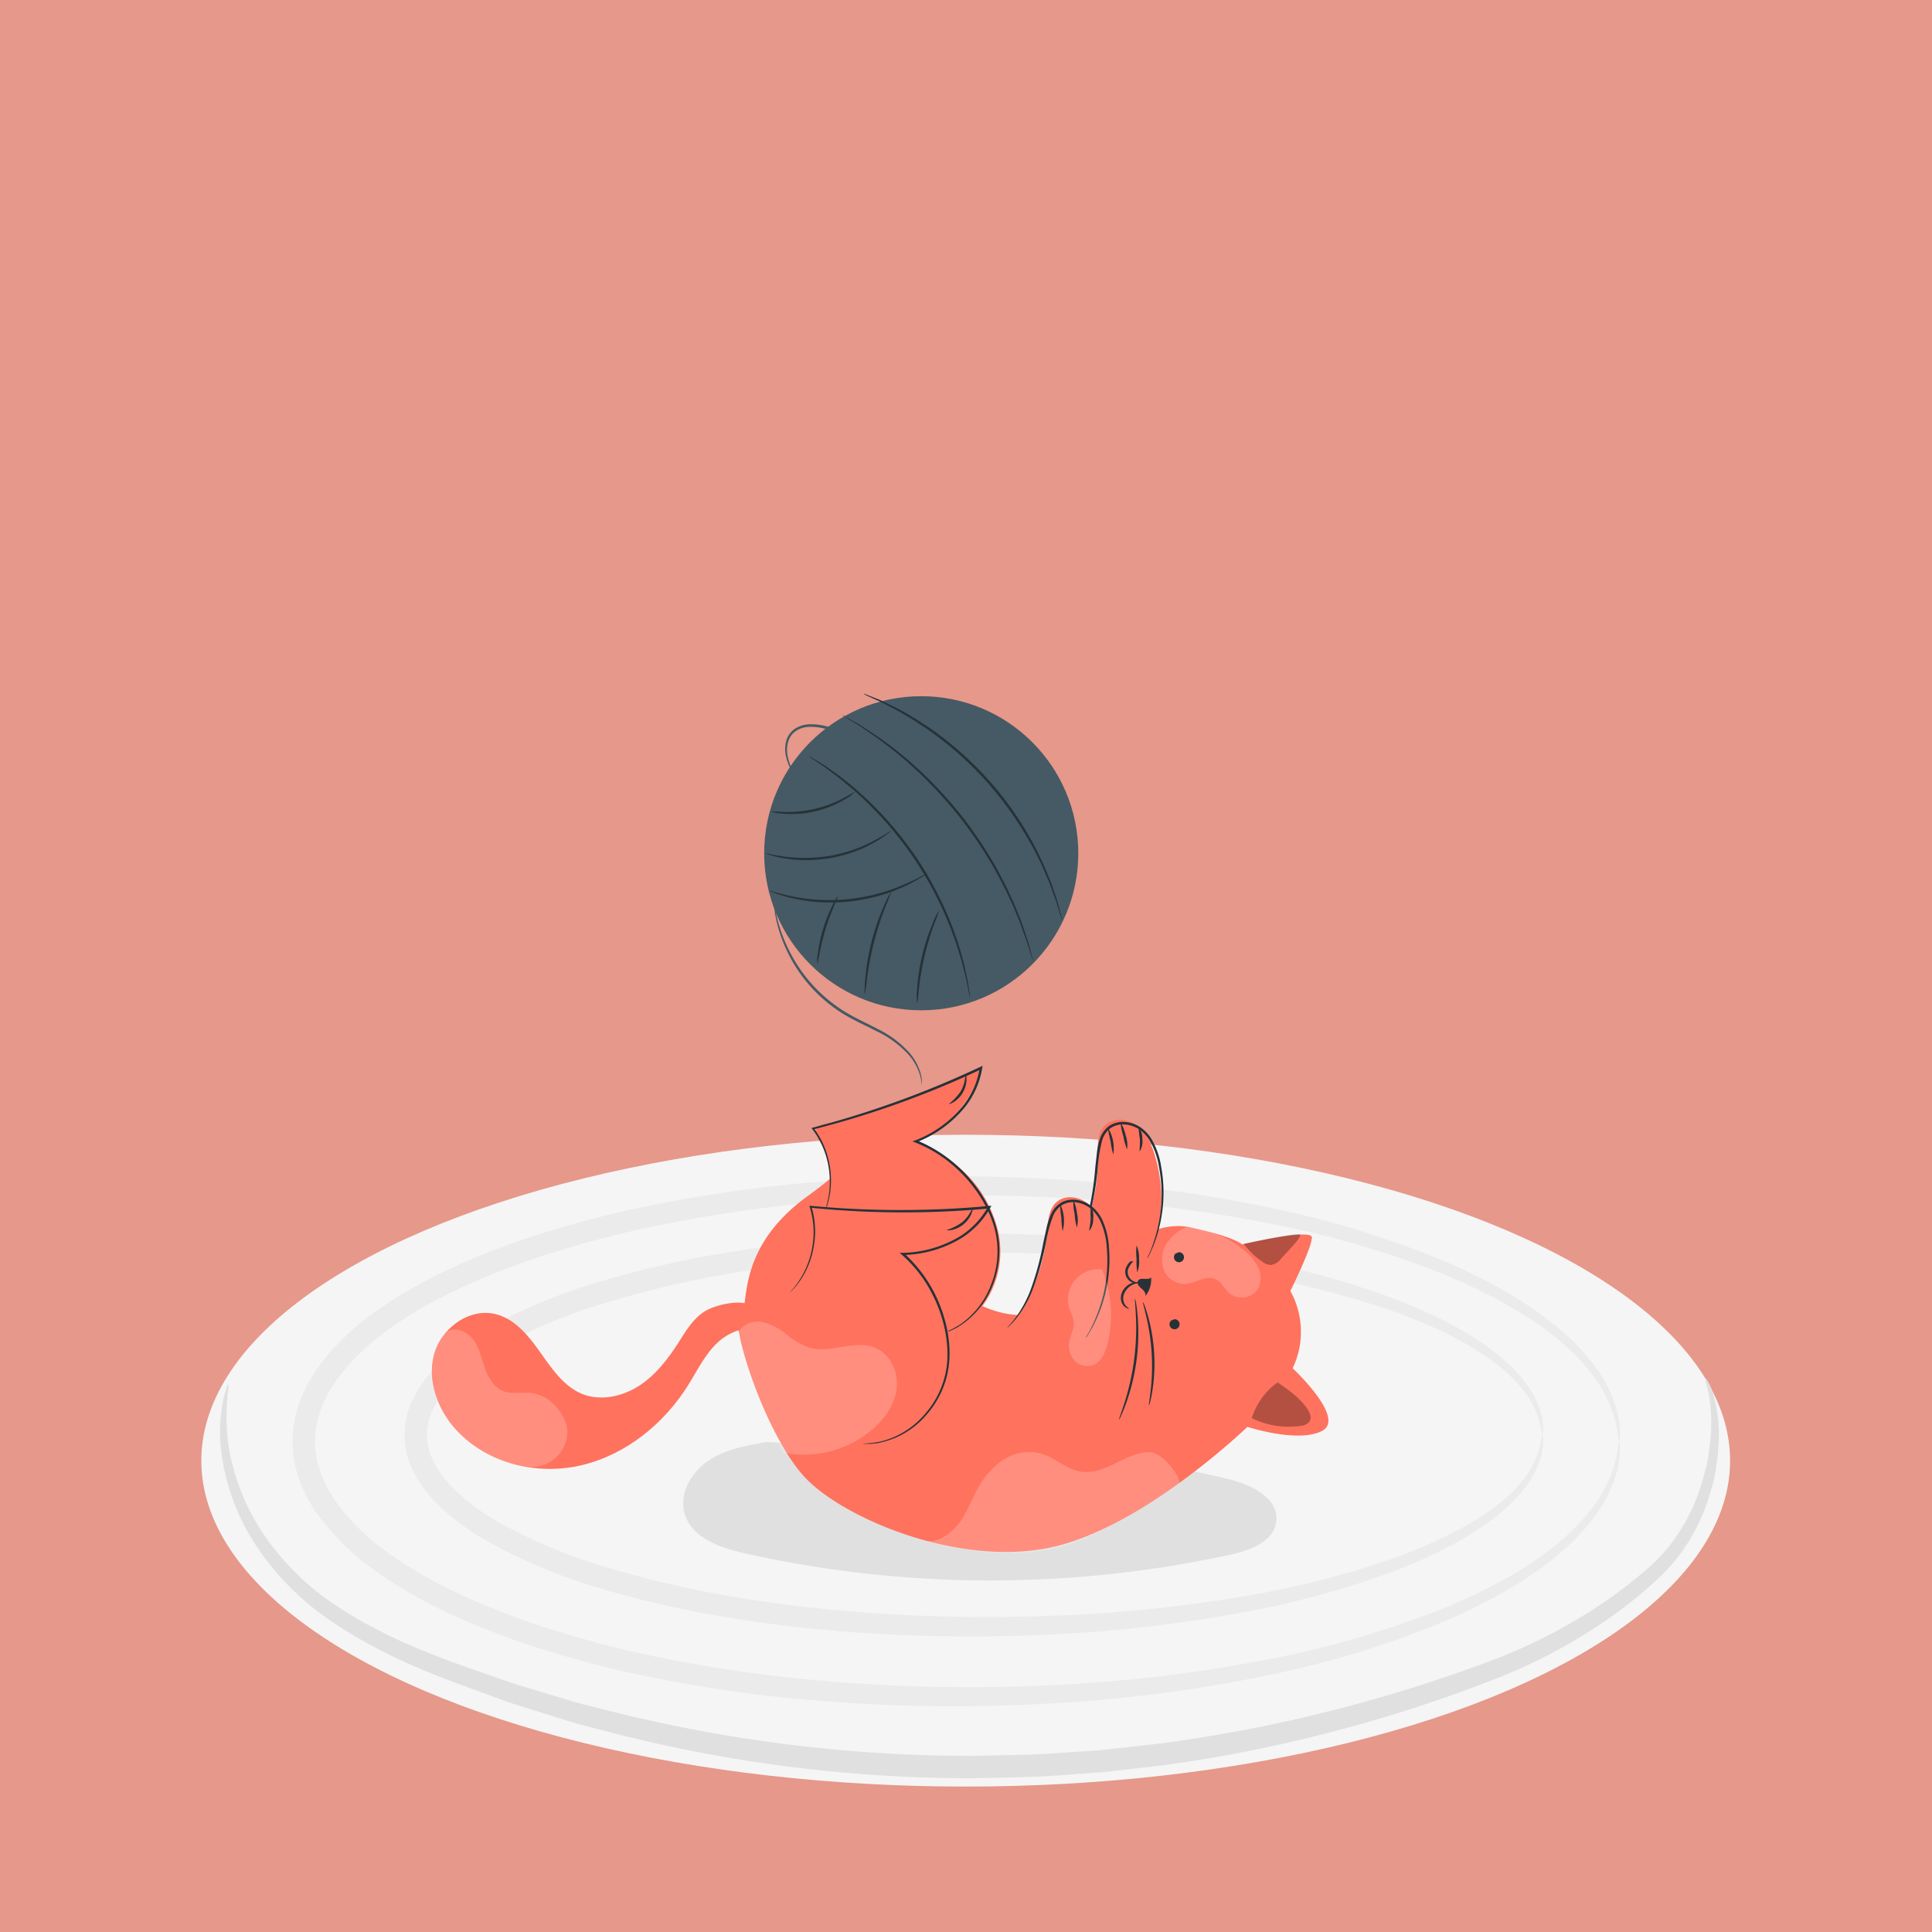 <svg xmlns="http://www.w3.org/2000/svg" width="450" height="450" viewBox="0 0 450 450">
  <g id="Playful_cat-pana" data-name="Playful cat-pana" transform="translate(-28.628 -30.89)">
    <rect id="Rectangle_1" data-name="Rectangle 1" width="450" height="450" transform="translate(28.628 30.89)" fill="#e6988a"/>
    <g id="freepik--Carpet--inject-159">
      <ellipse id="Ellipse_1" data-name="Ellipse 1" cx="178.04" cy="75.91" rx="178.04" ry="75.91" transform="translate(75.52 295.2)" fill="#f5f5f5"/>
      <path id="Path_45" data-name="Path 45" d="M207.2,366.76c-4.74.82-9.64,1.7-13.63,4.39s-6.83,7.71-5.47,12.32c1.66,5.63,8.25,7.93,14,9.22a262.33,262.33,0,0,0,113.28.27c4.55-1,10-3.09,10.53-7.73.62-5.37-5.8-8.52-11.05-9.8a209.1,209.1,0,0,0-56.17-5.85" fill="#e0e0e0"/>
      <path id="Path_46" data-name="Path 46" d="M425.87,351.92c.08,0,.31.27.68.93a16.1,16.1,0,0,1,1.26,3.12,35.82,35.82,0,0,1,1,12.83c-.07,1.41-.35,2.87-.55,4.42a28.59,28.59,0,0,1-1.12,4.78,53.6,53.6,0,0,1-1.71,5.1l-1.16,2.61c-.38.89-.91,1.74-1.37,2.63a41.869,41.869,0,0,1-8,10.17,108.472,108.472,0,0,1-11.05,9A127,127,0,0,1,375,422.68a331.216,331.216,0,0,1-35.37,11.4,333.547,333.547,0,0,1-40.29,8l-10.72,1.24-2.7.31c-.91.1-1.82.14-2.73.21l-5.49.38c-7.34.65-14.82.67-22.37.86A336.351,336.351,0,0,1,171,434.44c-3.17-.84-6.31-1.62-9.38-2.49l-9-2.82-4.4-1.38c-1.46-.44-2.87-1-4.29-1.52l-8.33-3.06c-10.9-4-20.92-8.64-29.24-14.3a63.149,63.149,0,0,1-18.92-19.3,51.439,51.439,0,0,1-7.08-19.13,38.37,38.37,0,0,1,.14-12.85,19.643,19.643,0,0,1,.83-3.23c.24-.72.41-1.07.49-1s.1.41,0,1.15-.25,1.82-.31,3.25a44.57,44.57,0,0,0,.81,12.37A51.84,51.84,0,0,0,89.86,388a61.3,61.3,0,0,0,18.5,17.79c8.08,5.23,17.86,9.52,28.71,13.33l8.27,2.89c1.41.47,2.8,1,4.25,1.44l4.37,1.3,8.91,2.68c3,.82,6.15,1.55,9.27,2.35a345.179,345.179,0,0,0,83.18,10.09c7.45-.19,14.81-.2,22-.82l5.41-.36c.9-.07,1.79-.1,2.68-.2l2.67-.29,10.6-1.2a343.118,343.118,0,0,0,39.76-7.6,346.573,346.573,0,0,0,35-10.78,127.2,127.2,0,0,0,28.25-14.16,109.618,109.618,0,0,0,10.92-8.43,39.64,39.64,0,0,0,7.71-9.18c.46-.83,1-1.6,1.38-2.42l1.19-2.42a49.423,49.423,0,0,0,1.81-4.76c.56-1.54.89-3.07,1.28-4.51a25.373,25.373,0,0,0,.75-4.19,40.53,40.53,0,0,0,0-12.37,28.094,28.094,0,0,0-.74-3.15C425.85,352.35,425.79,352,425.87,351.92Z" fill="#e0e0e0"/>
      <path id="Path_47" data-name="Path 47" d="M405.81,366.63a4.9,4.9,0,0,1-.38-1.78,13.419,13.419,0,0,0-.4-2.17,20,20,0,0,0-.82-2.91l-.62-1.7c-.22-.6-.57-1.19-.87-1.82a34.24,34.24,0,0,0-2.33-4,50.511,50.511,0,0,0-7.81-8.49c-6.59-5.73-16-11.19-27.49-16a225.429,225.429,0,0,0-40.72-11.89,345.886,345.886,0,0,0-51.16-6.09,391.432,391.432,0,0,0-59.11,1.6c-10.36,1.09-20.92,2.65-31.59,4.82a243.228,243.228,0,0,0-32,8.73c-10.55,3.83-21.14,8.44-30.5,15a53.461,53.461,0,0,0-12.35,11.54l-1.23,1.69-1.1,1.84c-.17.3-.36.59-.52.9l-.43.93c-.27.62-.59,1.23-.83,1.87a21.28,21.28,0,0,0,0,15.82c.23.63.56,1.24.83,1.87l.43.93c.16.31.35.6.52.9l1.06,1.78,1.23,1.69A53.249,53.249,0,0,0,120,393.25c9.37,6.58,20,11.19,30.51,15a242.93,242.93,0,0,0,32,8.73c10.66,2.17,21.23,3.73,31.59,4.82a391.56,391.56,0,0,0,59.12,1.6,345.914,345.914,0,0,0,51.16-6.09,225.668,225.668,0,0,0,40.72-11.89c11.52-4.78,20.9-10.23,27.48-16a50.09,50.09,0,0,0,7.81-8.49,34.238,34.238,0,0,0,2.33-4c.3-.63.65-1.22.87-1.82l.62-1.7a20,20,0,0,0,.82-2.91,13.518,13.518,0,0,0,.4-2.16c.16-1.18.29-1.79.38-1.79s.14.61.15,1.83a11.15,11.15,0,0,1-.15,2.25,18.276,18.276,0,0,1-.59,3.08c-.17.57-.35,1.18-.53,1.82a18.994,18.994,0,0,1-.79,1.95,32.634,32.634,0,0,1-2.22,4.28,49.24,49.24,0,0,1-7.74,9.15c-6.61,6.16-16.08,12-27.71,17.13a220.068,220.068,0,0,1-41.1,12.81,339.6,339.6,0,0,1-51.69,6.8,387,387,0,0,1-59.83-1.13,320.39,320.39,0,0,1-32.09-4.73A243.688,243.688,0,0,1,148.76,413c-10.86-3.91-21.8-8.61-31.79-15.59a58.37,58.37,0,0,1-13.53-12.68L102,382.87l-1.24-2.08c-.2-.35-.42-.69-.6-1.05l-.52-1.11c-.33-.75-.71-1.47-1-2.24a26.55,26.55,0,0,1,0-19.55c.29-.76.66-1.49,1-2.24l.52-1.11c.19-.36.41-.7.61-1.05l1.24-2.08,1.41-1.93A58.13,58.13,0,0,1,117,335.76c10-7,20.92-11.67,31.78-15.59a245.122,245.122,0,0,1,32.76-8.78c10.86-2.16,21.58-3.69,32.08-4.73a387,387,0,0,1,59.83-1.13,339.649,339.649,0,0,1,51.68,6.8,220.182,220.182,0,0,1,41.11,12.81c11.63,5.12,21.1,11,27.7,17.13a48.943,48.943,0,0,1,7.75,9.15,32.64,32.64,0,0,1,2.22,4.28c.28.68.59,1.31.79,1.95s.36,1.25.53,1.82a18.27,18.27,0,0,1,.59,3.08,11.192,11.192,0,0,1,.15,2.25Q405.95,366.63,405.81,366.63Z" fill="#ebebeb"/>
      <path id="Path_48" data-name="Path 48" d="M387.91,365.1c-.09,0-.22-.51-.38-1.48a4.465,4.465,0,0,0-.13-.82c-.06-.3-.18-.61-.28-1s-.21-.73-.32-1.13a12.279,12.279,0,0,0-.52-1.24,22,22,0,0,0-1.47-2.81c-.3-.5-.7-1-1.07-1.5-.18-.26-.38-.52-.57-.79l-.68-.77a36.219,36.219,0,0,0-3.15-3.2l-1.93-1.59c-.65-.55-1.41-1-2.13-1.57a76.192,76.192,0,0,0-10.52-6.09,124.617,124.617,0,0,0-13.46-5.43,216.681,216.681,0,0,0-34.49-8.44,336.483,336.483,0,0,0-42.9-4.28,384.54,384.54,0,0,0-49.48,1.21c-8.67.77-17.53,1.91-26.5,3.48A232.351,232.351,0,0,0,170.86,334a123.671,123.671,0,0,0-26.27,10.88,49.8,49.8,0,0,0-11.18,8.56c-.4.42-.74.87-1.11,1.3a11,11,0,0,0-1,1.35l-.94,1.39-.76,1.47a13.32,13.32,0,0,0,0,12.32l.77,1.47.94,1.39a11,11,0,0,0,1,1.35c.38.43.72.89,1.11,1.31a50.25,50.25,0,0,0,11.18,8.56,124,124,0,0,0,26.28,10.88,232.924,232.924,0,0,0,27.07,6.3c9,1.57,17.83,2.71,26.51,3.48a384.556,384.556,0,0,0,49.48,1.21,336.619,336.619,0,0,0,42.91-4.28,216.265,216.265,0,0,0,34.48-8.44,126,126,0,0,0,13.44-5.5,75,75,0,0,0,10.51-6c.73-.54,1.48-1,2.13-1.58l1.93-1.58a37.638,37.638,0,0,0,3.15-3.2l.68-.77.58-.79c.36-.52.76-1,1.06-1.5a20.774,20.774,0,0,0,1.47-2.81c.18-.44.36-.85.52-1.24l.32-1.13c.1-.35.19-.67.28-1a6.194,6.194,0,0,0,.13-.82c.16-1,.29-1.48.38-1.48s.14.51.15,1.54v.86l-.17,1c-.06.38-.13.78-.2,1.22a10.447,10.447,0,0,1-.43,1.35,18.67,18.67,0,0,1-1.33,3.09c-.28.56-.66,1.08-1,1.66l-.56.88-.67.85a37.631,37.631,0,0,1-3.13,3.53l-1.93,1.75c-.66.61-1.41,1.13-2.15,1.73a72.9,72.9,0,0,1-10.6,6.67,120.127,120.127,0,0,1-13.6,6,209.594,209.594,0,0,1-34.82,9.33,328.9,328.9,0,0,1-43.35,5,376.757,376.757,0,0,1-50.09-.75c-8.8-.72-17.8-1.81-26.94-3.36a234.7,234.7,0,0,1-27.69-6.31A127.683,127.683,0,0,1,142,389.8a54.781,54.781,0,0,1-12.38-9.5c-.47-.49-.89-1-1.33-1.55a15.608,15.608,0,0,1-1.25-1.63l-1.16-1.73-1-1.88a18.5,18.5,0,0,1,0-16.85l1-1.87,1.17-1.73a14.35,14.35,0,0,1,1.25-1.63c.44-.51.86-1.06,1.32-1.55A55.17,55.17,0,0,1,142,340.39a127.13,127.13,0,0,1,27.4-11.29,232.58,232.58,0,0,1,27.68-6.31c9.14-1.55,18.14-2.64,26.94-3.36a376.618,376.618,0,0,1,50.08-.75,328.7,328.7,0,0,1,43.35,5A209.721,209.721,0,0,1,352.28,333a122.818,122.818,0,0,1,13.6,5.95,73.453,73.453,0,0,1,10.6,6.68c.73.59,1.49,1.12,2.14,1.73l1.93,1.75a36.423,36.423,0,0,1,3.14,3.53l.66.85.57.87c.35.58.73,1.11,1,1.66a20,20,0,0,1,1.33,3.1c.15.48.3.93.43,1.35a8.143,8.143,0,0,1,.2,1.22l.17,1v.86C388.05,364.59,388,365.1,387.91,365.1Z" fill="#ebebeb"/>
    </g>
    <g id="freepik--Cat--inject-159">
      <path id="Path_49" data-name="Path 49" d="M284.64,326.38s10.53-11.82,21-9.65,12.3,4,12.3,4S334,317,334.18,319.06s-5,12.52-5,12.52a19.64,19.64,0,0,1,.53,18s12.46,11.61,6.9,14.57-17.43-.92-17.43-.92-24.49,23.66-46,28.13-47.65-6.77-56.64-15.91c-9.52-9.67-17.55-35.73-15.67-37.06,2.74-1.92-1.93-16.08,16-29S233.22,289,233.22,289l7-2.37s-7.19,22.29,3.22,36.59S272.32,344.4,284.64,326.38Z" fill="#ff725e"/>
      <g id="Group_1" data-name="Group 1" opacity="0.2">
        <path id="Path_50" data-name="Path 50" d="M305.49,316.49a10.51,10.51,0,0,0-5,3.87,7,7,0,0,0-.86,6.1,5.28,5.28,0,0,0,4.86,3.5c2.52-.07,5-2.18,7.32-1.1,1.41.67,2.06,2.31,3.25,3.32a4.54,4.54,0,0,0,6.63-1.21,5.53,5.53,0,0,0,0-4.83,11.34,11.34,0,0,0-3.12-3.87,23.25,23.25,0,0,0-13.54-5.49" fill="#fff"/>
      </g>
      <path id="Path_51" data-name="Path 51" d="M204.3,335.69c-1.68-2.67-9-1-11.63.7s-4.33,4.53-6,7.19c-2.46,3.85-5.32,7.58-9.16,10.07s-8.8,3.6-13.07,2-7.2-5.82-9.89-9.65-5.84-7.83-10.37-9c-6.21-1.62-12.88,3.28-14.5,9.49s1,12.95,5.38,17.64c7.21,7.73,18.89,10.5,29.18,8s19.07-9.66,24.68-18.62c2.12-3.39,3.88-7.1,6.78-9.85s7.41-4.36,11-2.52" fill="#ff725e"/>
      <path id="Path_52" data-name="Path 52" d="M296.75,328.66a6,6,0,0,1-1.43,4.19c.38-.62-.24-1.36-.8-1.82s-1.19-1.17-.84-1.8c.54-1,2.34,0,3.11-.81" fill="#263238"/>
      <path id="Path_53" data-name="Path 53" d="M294.5,323.33a5.072,5.072,0,0,1-1.13.83,4.52,4.52,0,0,0-2,2.39,2.39,2.39,0,0,0,1.05,2.63c.7.42,1.26.38,1.26.48s-.57.26-1.45-.12a2.61,2.61,0,0,1-1.19-1.13,2.74,2.74,0,0,1-.23-2,4.4,4.4,0,0,1,2.34-2.59,3.24,3.24,0,0,1,1.35-.49Z" fill="#263238"/>
      <path id="Path_54" data-name="Path 54" d="M302.17,338.16a1.17,1.17,0,1,1-.77.32" fill="#263238"/>
      <path id="Path_55" data-name="Path 55" d="M303.2,322.55a1.17,1.17,0,1,1-.77.32" fill="#263238"/>
      <g id="back-leg-inner" transform="translate(-89.335 67.102) rotate(-19)">
        <path id="Path_61" data-name="Path 61" d="M211.07,334a15.93,15.93,0,0,0,6.32-16.22,3.74,3.74,0,0,1,0-2.85c.82-1.29,2.7-.63,4.2-.41,8.37,1.2,23.64.48,23.64.48,5.14-.48,13.14-1.32,13.14-1.32-3.85,6.45-13,11.3-19.95,11.19a35.809,35.809,0,0,1,7.11,8.32A28.07,28.07,0,0,1,249.77,351a21.41,21.41,0,0,1-9.32,15.44c-5.23,3.34-12.32,3.82-17.69.7" fill="#ff725e"/>
        <path id="Path_62" data-name="Path 62" d="M229.82,369.3a24.5,24.5,0,0,0,4.39-.6,19.67,19.67,0,0,0,10.06-6.57,20.91,20.91,0,0,0,4.94-12.1A25.68,25.68,0,0,0,249,345a28.731,28.731,0,0,0-1.19-5.25,31.169,31.169,0,0,0-2.17-5.22,30.449,30.449,0,0,0-7.39-9.35l-.54-.46h.71a26.86,26.86,0,0,0,13.31-4.09,19.05,19.05,0,0,0,6.39-7l.29.41a216.4,216.4,0,0,1-41.64.53l.21-.27a19.8,19.8,0,0,1,.76,8.93,20.409,20.409,0,0,1-2,6.47,19.846,19.846,0,0,1-2.35,3.58c-.32.37-.58.64-.75.82l-.28.27a2.5,2.5,0,0,1,.23-.31c.16-.19.41-.47.71-.85a21.931,21.931,0,0,0,2.24-3.61,20.48,20.48,0,0,0,1.89-6.41,19.68,19.68,0,0,0-.83-8.76l-.1-.29h.31a224.52,224.52,0,0,0,41.54-.68l.55-.07-.26.48a19.63,19.63,0,0,1-6.58,7.17,27.29,27.29,0,0,1-13.6,4.18l.16-.5a32.44,32.44,0,0,1,9.69,14.84,28.812,28.812,0,0,1,1.19,5.34,25.9,25.9,0,0,1,.17,5.18,21,21,0,0,1-.91,4.78,21.72,21.72,0,0,1-4.21,7.53,19.53,19.53,0,0,1-10.3,6.52c-.35.08-.68.17-1,.23l-.9.1-.76.1H230.1Z" fill="#263238"/>
        <path id="Path_63" data-name="Path 63" d="M248.58,319.24a13.2,13.2,0,0,0,3.5-1.83c1.69-1.41,2.22-3.21,2.39-3.15s0,.49-.25,1.2a6.43,6.43,0,0,1-1.77,2.39,6.33,6.33,0,0,1-2.64,1.34C249.06,319.36,248.58,319.31,248.58,319.24Z" fill="#263238"/>
      </g>
      <g id="front-leg-inner" transform="translate(170.866 -102.129) rotate(24)">
        <path id="Path_56" data-name="Path 56" d="M288.1,338.75a36.34,36.34,0,0,0-8.79-23c-1.8-2.07-4-4-6.65-4.61s-5.91.58-6.83,3.17c-.85,2.43.5,5,1.59,7.35a40.85,40.85,0,0,1,2.88,25.93" fill="#ff725e"/>
        <path id="Path_57" data-name="Path 57" d="M287.48,338.43a4,4,0,0,1,0-.74c0-.48,0-1.18-.06-2.09a36.15,36.15,0,0,0-1.28-7.55,33.88,33.88,0,0,0-4.84-10.22,17.38,17.38,0,0,0-4.57-4.77,8.531,8.531,0,0,0-3.18-1.3,7,7,0,0,0-3.48.3,5.21,5.21,0,0,0-2.7,2.1,5.55,5.55,0,0,0-.68,3.27,33.142,33.142,0,0,0,1.7,6.46,65.6,65.6,0,0,1,2.8,11.11,25.9,25.9,0,0,1,0,7.73,17.679,17.679,0,0,1-.45,2.06,4,4,0,0,1-.25.69c-.06,0,.26-1,.48-2.78a27.29,27.29,0,0,0-.2-7.64,68.174,68.174,0,0,0-2.94-11l-1-3.15a15.7,15.7,0,0,1-.73-3.43,6,6,0,0,1,.75-3.61,5.77,5.77,0,0,1,3-2.34,7.47,7.47,0,0,1,3.77-.33,9.09,9.09,0,0,1,3.39,1.4,18,18,0,0,1,4.7,4.93,33.6,33.6,0,0,1,5.9,18.07c0,.92,0,1.63,0,2.11A3.252,3.252,0,0,1,287.48,338.43Z" fill="#263238"/>
        <path id="Path_58" data-name="Path 58" d="M270.43,319.57A17.21,17.21,0,0,1,268.6,317a17.58,17.58,0,0,1-1.82-2.61,9.18,9.18,0,0,1,3.65,5.22Z" fill="#263238"/>
        <path id="Path_59" data-name="Path 59" d="M272.86,317.14a12.66,12.66,0,0,1-2-2.41,12.39,12.39,0,0,1-1.83-2.54c.11-.11,1.21.8,2.28,2.19A6.87,6.87,0,0,1,272.86,317.14Z" fill="#263238"/>
        <path id="Path_60" data-name="Path 60" d="M275.76,316.36c-.17,0-.44-1.23-1.15-2.61a25.754,25.754,0,0,1-1.43-2.48,4.45,4.45,0,0,1,1.94,2.22A4.34,4.34,0,0,1,275.76,316.36Z" fill="#263238"/>
      </g>
      <g id="ball" transform="translate(-56.79 495.19) rotate(-90)">
        <circle id="Ellipse_2" data-name="Ellipse 2" cx="36.58" cy="36.58" r="36.58" transform="translate(228.98 263.41)" fill="#455a64"/>
        <path id="Path_74" data-name="Path 74" d="M288.17,273.88a2.611,2.611,0,0,1-.33.63l-1.06,1.74a30.708,30.708,0,0,1-1.78,2.68c-.74,1-1.53,2.22-2.55,3.43l-1.56,1.93c-.54.67-1.17,1.32-1.79,2-1.21,1.41-2.65,2.78-4.14,4.25a87.071,87.071,0,0,1-10.64,8.5,86.125,86.125,0,0,1-11.93,6.56c-1.93.81-3.75,1.62-5.52,2.2-.88.3-1.72.63-2.55.88l-2.38.7a41.356,41.356,0,0,1-4.14,1,31.419,31.419,0,0,1-3.16.62l-2,.31a3.68,3.68,0,0,1-.7.07,3.381,3.381,0,0,1,.69-.19l2-.41c.87-.16,1.93-.38,3.14-.71s2.6-.61,4.1-1.11l2.36-.73c.82-.26,1.65-.6,2.52-.91,1.75-.6,3.55-1.41,5.47-2.23a82.561,82.561,0,0,0,22.41-15c1.49-1.46,2.94-2.81,4.16-4.2.62-.68,1.25-1.32,1.81-2l1.57-1.9c1-1.19,1.85-2.36,2.61-3.36s1.37-1.88,1.85-2.62l1.15-1.67A4.73,4.73,0,0,1,288.17,273.88Z" fill="#263238"/>
        <path id="Path_75" data-name="Path 75" d="M261,301.5a8.608,8.608,0,0,1-.88-1.23c-.27-.41-.59-.92-.92-1.53s-.74-1.29-1.09-2.09a39.69,39.69,0,0,1-2.24-5.73,45.246,45.246,0,0,1-1.52-7.39,44.776,44.776,0,0,1-.16-7.53,40.727,40.727,0,0,1,.91-6.09c.17-.86.42-1.61.61-2.28a16.153,16.153,0,0,1,.56-1.7,7.908,7.908,0,0,1,.58-1.4c.11,0-.66,2.06-1.35,5.47a43,43,0,0,0-.78,6,43.71,43.71,0,0,0,1.66,14.74,43.052,43.052,0,0,0,2.1,5.71C259.85,299.64,261.05,301.44,261,301.5Z" fill="#263238"/>
        <path id="Path_76" data-name="Path 76" d="M270.76,292.92A5,5,0,0,1,270,292a24,24,0,0,1-1.81-2.74,30.524,30.524,0,0,1-2.1-4.41,35,35,0,0,1-1.61-5.76,35.579,35.579,0,0,1-.53-6,30.572,30.572,0,0,1,.41-4.87,23.738,23.738,0,0,1,.73-3.21,4.818,4.818,0,0,1,.41-1.13c.1,0-.38,1.67-.74,4.4a37.3,37.3,0,0,0-.28,4.8A39.192,39.192,0,0,0,265,279a38.1,38.1,0,0,0,1.55,5.69,33.806,33.806,0,0,0,2,4.39C269.81,291.49,270.85,292.85,270.76,292.92Z" fill="#263238"/>
        <path id="Path_77" data-name="Path 77" d="M279.86,284.55a10.58,10.58,0,0,1-1.81-2.45,24.35,24.35,0,0,1-2.73-6.83,24.05,24.05,0,0,1-.55-7.34,10.309,10.309,0,0,1,.55-3c.1,0-.08,1.16-.14,3a27.74,27.74,0,0,0,3.23,13.95C279.28,283.54,279.94,284.49,279.86,284.55Z" fill="#263238"/>
        <path id="Path_78" data-name="Path 78" d="M297.75,281.57a3.233,3.233,0,0,1-.33.67l-1.06,1.9a29.567,29.567,0,0,1-1.78,2.93c-.78,1.11-1.53,2.42-2.55,3.76L290.47,293c-.54.74-1.17,1.47-1.79,2.24-1.22,1.57-2.66,3.12-4.16,4.77a99.317,99.317,0,0,1-10.71,9.75,100.325,100.325,0,0,1-12.11,8c-2,1-3.84,2.05-5.66,2.84-.9.4-1.76.83-2.61,1.18l-2.46,1c-1.55.65-3,1.09-4.27,1.53s-2.37.76-3.29,1l-2.09.55a3.437,3.437,0,0,1-.74.15,4.292,4.292,0,0,1,.71-.26l2.06-.66c.9-.27,2-.61,3.24-1.09s2.7-.92,4.23-1.6l2.43-1c.85-.36,1.7-.79,2.59-1.21,1.8-.8,3.64-1.83,5.6-2.87a104.757,104.757,0,0,0,12-7.94,105.911,105.911,0,0,0,10.68-9.67c1.49-1.63,2.94-3.16,4.17-4.7.62-.77,1.26-1.48,1.81-2.21l1.58-2.1c1-1.32,1.85-2.61,2.61-3.7s1.38-2.07,1.86-2.87.85-1.36,1.15-1.83a4.543,4.543,0,0,1,.45-.73Z" fill="#263238"/>
        <path id="Path_79" data-name="Path 79" d="M302.74,286.53a3.22,3.22,0,0,1-.23.7c-.2.51-.47,1.16-.79,2l-.58,1.43c-.23.51-.51,1.05-.79,1.64-.59,1.17-1.2,2.54-2.06,4L297,298.47c-.45.78-1,1.55-1.52,2.36a58.819,58.819,0,0,1-3.62,5,77.131,77.131,0,0,1-21.25,18.66c-1.91,1.07-3.7,2.13-5.47,2.94-.87.41-1.7.85-2.53,1.2l-2.4,1c-1.51.67-2.95,1.09-4.19,1.53-.62.2-1.19.41-1.73.57l-1.49.39-2.05.53a3.72,3.72,0,0,1-.73.14,3.75,3.75,0,0,1,.7-.26l2-.62,1.47-.44c.53-.18,1.09-.4,1.71-.62,1.22-.46,2.64-.91,4.13-1.6l2.37-1c.82-.36,1.64-.81,2.51-1.23,1.75-.82,3.52-1.89,5.4-3a78.84,78.84,0,0,0,21.11-18.53c1.32-1.73,2.6-3.34,3.64-5,.53-.81,1.08-1.56,1.54-2.33l1.32-2.22c.88-1.39,1.5-2.74,2.12-3.89.29-.58.59-1.12.83-1.62s.43-1,.63-1.4c.36-.79.65-1.43.88-1.92a4.9,4.9,0,0,1,.36-.58Z" fill="#263238"/>
        <path id="Path_80" data-name="Path 80" d="M256.6,293a34.515,34.515,0,0,1-3.39-1.3,70,70,0,0,0-16.9-4.34,33.766,33.766,0,0,1-3.6-.49,3.18,3.18,0,0,1,1-.06c.63,0,1.54.05,2.66.14a54.7,54.7,0,0,1,17,4.37c1,.46,1.85.86,2.41,1.16a3.361,3.361,0,0,1,.82.52Z" fill="#263238"/>
        <path id="Path_81" data-name="Path 81" d="M255.55,280.57c-.08.16-3.34-1.55-7.65-2.86s-8-1.74-8-1.92a8.6,8.6,0,0,1,2.42.13,35.44,35.44,0,0,1,11.11,3.4,8.19,8.19,0,0,1,2.12,1.25Z" fill="#263238"/>
        <path id="Path_82" data-name="Path 82" d="M252.27,304.17a26.524,26.524,0,0,1-3.1-1.12,67.126,67.126,0,0,0-7.58-2.29,65.733,65.733,0,0,0-7.81-1.34,26.859,26.859,0,0,1-3.27-.4,14.7,14.7,0,0,1,3.31,0,48.219,48.219,0,0,1,15.5,3.67,13.742,13.742,0,0,1,2.95,1.48Z" fill="#263238"/>
        <path id="Path_83" data-name="Path 83" d="M211.66,300.13a14.006,14.006,0,0,0,2.17-.41,12.829,12.829,0,0,0,5.16-3,24.4,24.4,0,0,0,5.17-7.23c1.57-3,3-6.49,5.34-9.69a34.691,34.691,0,0,1,7.83-7.85,35.282,35.282,0,0,1,8-4.31,33.371,33.371,0,0,1,5.87-1.65c.71-.13,1.27-.18,1.65-.23a2.048,2.048,0,0,1,.57,0,18,18,0,0,1-2.17.48,37.392,37.392,0,0,0-5.77,1.81,36.558,36.558,0,0,0-7.8,4.36,35.12,35.12,0,0,0-7.67,7.76c-2.3,3.13-3.73,6.6-5.34,9.6a24,24,0,0,1-5.37,7.28,12.46,12.46,0,0,1-5.37,2.89,8.6,8.6,0,0,1-1.65.22,2.171,2.171,0,0,1-.62-.03Z" fill="#455a64"/>
        <path id="Path_84" data-name="Path 84" d="M283.78,293.9c-.08-.09,1.77-1.34,4.15-4a30,30,0,0,0,6.54-12A12.85,12.85,0,0,0,295,274a5.88,5.88,0,0,0-1.05-3.33,4.67,4.67,0,0,0-2.6-1.72,7.08,7.08,0,0,0-2.8-.14,14.77,14.77,0,0,0-3.95,1.32,8.723,8.723,0,0,1-1.43.62,8.318,8.318,0,0,1,1.33-.82,13.539,13.539,0,0,1,4-1.52,7.42,7.42,0,0,1,3,.08,5.1,5.1,0,0,1,2.91,1.86,6.55,6.55,0,0,1,1.19,3.62,13.26,13.26,0,0,1-.49,4,28.76,28.76,0,0,1-6.8,12.16,24.78,24.78,0,0,1-3.16,2.85,6.741,6.741,0,0,1-1.37.92Z" fill="#455a64"/>
      </g>
      <g id="front-leg" transform="translate(201.732 -94.3) rotate(30)">
        <path id="Path_56-2" data-name="Path 56" d="M288.1,338.75a36.34,36.34,0,0,0-8.79-23c-1.8-2.07-4-4-6.65-4.61s-5.91.58-6.83,3.17c-.85,2.43.5,5,1.59,7.35a40.85,40.85,0,0,1,2.88,25.93" fill="#ff725e"/>
        <path id="Path_57-2" data-name="Path 57" d="M287.48,338.43a4,4,0,0,1,0-.74c0-.48,0-1.18-.06-2.09a36.15,36.15,0,0,0-1.28-7.55,33.88,33.88,0,0,0-4.84-10.22,17.38,17.38,0,0,0-4.57-4.77,8.531,8.531,0,0,0-3.18-1.3,7,7,0,0,0-3.48.3,5.21,5.21,0,0,0-2.7,2.1,5.55,5.55,0,0,0-.68,3.27,33.142,33.142,0,0,0,1.7,6.46,65.6,65.6,0,0,1,2.8,11.11,25.9,25.9,0,0,1,0,7.73,17.679,17.679,0,0,1-.45,2.06,4,4,0,0,1-.25.69c-.06,0,.26-1,.48-2.78a27.29,27.29,0,0,0-.2-7.64,68.174,68.174,0,0,0-2.94-11l-1-3.15a15.7,15.7,0,0,1-.73-3.43,6,6,0,0,1,.75-3.61,5.77,5.77,0,0,1,3-2.34,7.47,7.47,0,0,1,3.77-.33,9.09,9.09,0,0,1,3.39,1.4,18,18,0,0,1,4.7,4.93,33.6,33.6,0,0,1,5.9,18.07c0,.92,0,1.63,0,2.11A3.252,3.252,0,0,1,287.48,338.43Z" fill="#263238"/>
        <path id="Path_58-2" data-name="Path 58" d="M270.43,319.57A17.21,17.21,0,0,1,268.6,317a17.58,17.58,0,0,1-1.82-2.61,9.18,9.18,0,0,1,3.65,5.22Z" fill="#263238"/>
        <path id="Path_59-2" data-name="Path 59" d="M272.86,317.14a12.66,12.66,0,0,1-2-2.41,12.39,12.39,0,0,1-1.83-2.54c.11-.11,1.21.8,2.28,2.19A6.87,6.87,0,0,1,272.86,317.14Z" fill="#263238"/>
        <path id="Path_60-2" data-name="Path 60" d="M275.76,316.36c-.17,0-.44-1.23-1.15-2.61a25.754,25.754,0,0,1-1.43-2.48,4.45,4.45,0,0,1,1.94,2.22A4.34,4.34,0,0,1,275.76,316.36Z" fill="#263238"/>
      </g>
      <g id="back-leg" transform="matrix(1, 0.017, -0.017, 1, 5.981, -6.072)">
        <path id="Path_61-2" data-name="Path 61" d="M211.07,334a15.93,15.93,0,0,0,6.32-16.22,3.74,3.74,0,0,1,0-2.85c.82-1.29,2.7-.63,4.2-.41,8.37,1.2,23.64.48,23.64.48,5.14-.48,13.14-1.32,13.14-1.32-3.85,6.45-13,11.3-19.95,11.19a35.809,35.809,0,0,1,7.11,8.32A28.07,28.07,0,0,1,249.77,351a21.41,21.41,0,0,1-9.32,15.44c-5.23,3.34-12.32,3.82-17.69.7" fill="#ff725e"/>
        <path id="Path_62-2" data-name="Path 62" d="M229.82,369.3a24.5,24.5,0,0,0,4.39-.6,19.67,19.67,0,0,0,10.06-6.57,20.91,20.91,0,0,0,4.94-12.1A25.68,25.68,0,0,0,249,345a28.731,28.731,0,0,0-1.19-5.25,31.169,31.169,0,0,0-2.17-5.22,30.449,30.449,0,0,0-7.39-9.35l-.54-.46h.71a26.86,26.86,0,0,0,13.31-4.09,19.05,19.05,0,0,0,6.39-7l.29.41a216.4,216.4,0,0,1-41.64.53l.21-.27a19.8,19.8,0,0,1,.76,8.93,20.409,20.409,0,0,1-2,6.47,19.846,19.846,0,0,1-2.35,3.58c-.32.37-.58.64-.75.82l-.28.27a2.5,2.5,0,0,1,.23-.31c.16-.19.41-.47.71-.85a21.931,21.931,0,0,0,2.24-3.61,20.48,20.48,0,0,0,1.89-6.41,19.68,19.68,0,0,0-.83-8.76l-.1-.29h.31a224.52,224.52,0,0,0,41.54-.68l.55-.07-.26.48a19.63,19.63,0,0,1-6.58,7.17,27.29,27.29,0,0,1-13.6,4.18l.16-.5a32.44,32.44,0,0,1,9.69,14.84,28.812,28.812,0,0,1,1.19,5.34,25.9,25.9,0,0,1,.17,5.18,21,21,0,0,1-.91,4.78,21.72,21.72,0,0,1-4.21,7.53,19.53,19.53,0,0,1-10.3,6.52c-.35.08-.68.17-1,.23l-.9.1-.76.1H230.1Z" fill="#263238"/>
        <path id="Path_63-2" data-name="Path 63" d="M248.58,319.24a13.2,13.2,0,0,0,3.5-1.83c1.69-1.41,2.22-3.21,2.39-3.15s0,.49-.25,1.2a6.43,6.43,0,0,1-1.77,2.39,6.33,6.33,0,0,1-2.64,1.34C249.06,319.36,248.58,319.31,248.58,319.24Z" fill="#263238"/>
      </g>
      <path id="Path_64" data-name="Path 64" d="M291.61,335.69c0,.07-.62,0-1.24-.64a2.75,2.75,0,0,1-.65-1.44,3.36,3.36,0,0,1,.33-1.89,4,4,0,0,1,2.63-2.11,2.7,2.7,0,0,1,1.39,0,7.563,7.563,0,0,0-1.27.37,4,4,0,0,0-2.23,2,2.77,2.77,0,0,0,.12,2.82C291.13,335.44,291.64,335.61,291.61,335.69Z" fill="#263238"/>
      <g id="Group_2" data-name="Group 2" opacity="0.3">
        <path id="Path_65" data-name="Path 65" d="M331.26,318.38c1.16.05-2.67,3.95-4.28,5.71a3.67,3.67,0,0,1-2.28,1.44,3.47,3.47,0,0,1-2.05-.77,17.748,17.748,0,0,1-4.07-3.81l-.26-.31S328.84,318.27,331.26,318.38Z"/>
      </g>
      <g id="Group_3" data-name="Group 3" opacity="0.3">
        <path id="Path_66" data-name="Path 66" d="M326.19,352.89a16.14,16.14,0,0,0-6,8.31,19.42,19.42,0,0,0,11.37,1.8,2.82,2.82,0,0,0,2.07-1c.58-.88.1-2.07-.49-2.94-1.76-2.59-4.38-4.43-6.95-6.21"/>
      </g>
      <path id="Path_67" data-name="Path 67" d="M289.25,361.58c-.09,0,.52-1.53,1.31-4a57.29,57.29,0,0,0,2.65-20c-.11-2.59-.31-4.19-.22-4.21a4.41,4.41,0,0,1,.26,1.11c.13.72.26,1.77.37,3.07a48.72,48.72,0,0,1-2.68,20.13,30.64,30.64,0,0,1-1.16,2.87A4.131,4.131,0,0,1,289.25,361.58Z" fill="#263238"/>
      <path id="Path_68" data-name="Path 68" d="M296.24,358.25c-.09,0,.16-1.36.41-3.55a50.56,50.56,0,0,0-1-17.05c-.49-2.15-.9-3.46-.81-3.49a3.22,3.22,0,0,1,.4.88c.23.58.51,1.44.81,2.51a41.421,41.421,0,0,1,1,17.21,24.527,24.527,0,0,1-.51,2.57,2.882,2.882,0,0,1-.3.92Z" fill="#263238"/>
      <path id="Path_69" data-name="Path 69" d="M293.35,321a6.46,6.46,0,0,1,.58,3.11,6.56,6.56,0,0,1-.41,3.13,13.859,13.859,0,0,1-.16-3.11,13.423,13.423,0,0,1-.01-3.13Z" fill="#263238"/>
      <g id="Group_4" data-name="Group 4" opacity="0.2">
        <path id="Path_70" data-name="Path 70" d="M303.39,376.29c-.45-2.72-4.45-7.26-7.21-7.18s-5.29,1.42-7.77,2.63-5.19,2.33-7.92,1.94c-3.51-.51-6.24-3.39-9.67-4.3a11,11,0,0,0-8.63,1.62,18.279,18.279,0,0,0-5.9,6.74c-1.47,2.69-2.5,5.64-4.39,8.05s-5,4.68-8,3.89c0,0,19.2,6.24,34.68.56C290,386.08,303.39,376.29,303.39,376.29Z" fill="#fff"/>
      </g>
      <g id="Group_5" data-name="Group 5" opacity="0.2">
        <path id="Path_71" data-name="Path 71" d="M285.49,326.58a7.1,7.1,0,0,0-7.7,9.4,13.3,13.3,0,0,1,.92,2.61c.24,1.74-.83,3.37-1.07,5.1a5,5,0,0,0,1.44,4.28,4.08,4.08,0,0,0,4.35.78c1.75-.79,2.6-2.78,3.09-4.63a27.71,27.71,0,0,0-1.16-17.48" fill="#fff"/>
      </g>
      <g id="Group_6" data-name="Group 6" opacity="0.2">
        <path id="Path_72" data-name="Path 72" d="M211,369.24a24.76,24.76,0,0,0,20.7-5.29c2.92-2.48,5.31-5.83,5.77-9.64s-1.42-8-5-9.49c-4.75-2-10.31,1.37-15.26,0a18.21,18.21,0,0,1-5.57-3.25,13,13,0,0,0-5.76-2.81c-2.14-.27-4.6.72-5.31,2.77v1.74C202.75,350.41,206.66,359.57,211,369.24Z" fill="#fff"/>
      </g>
      <g id="Group_7" data-name="Group 7" opacity="0.2">
        <path id="Path_73" data-name="Path 73" d="M151,372.44a8.24,8.24,0,0,0,9.73-8.72,6.267,6.267,0,0,0-.32-1.46c-1.29-3.51-4.38-6.49-8.09-6.92-2.2-.26-4.55.36-6.6-.48s-3.41-3.16-4.17-5.37-1.25-4.58-2.62-6.48-4-3.15-6.08-2c0,0-6.74,6-2.38,15.95C134,364.93,140.73,370.69,151,372.44Z" fill="#fff"/>
      </g>
    </g>
  </g>
</svg>

